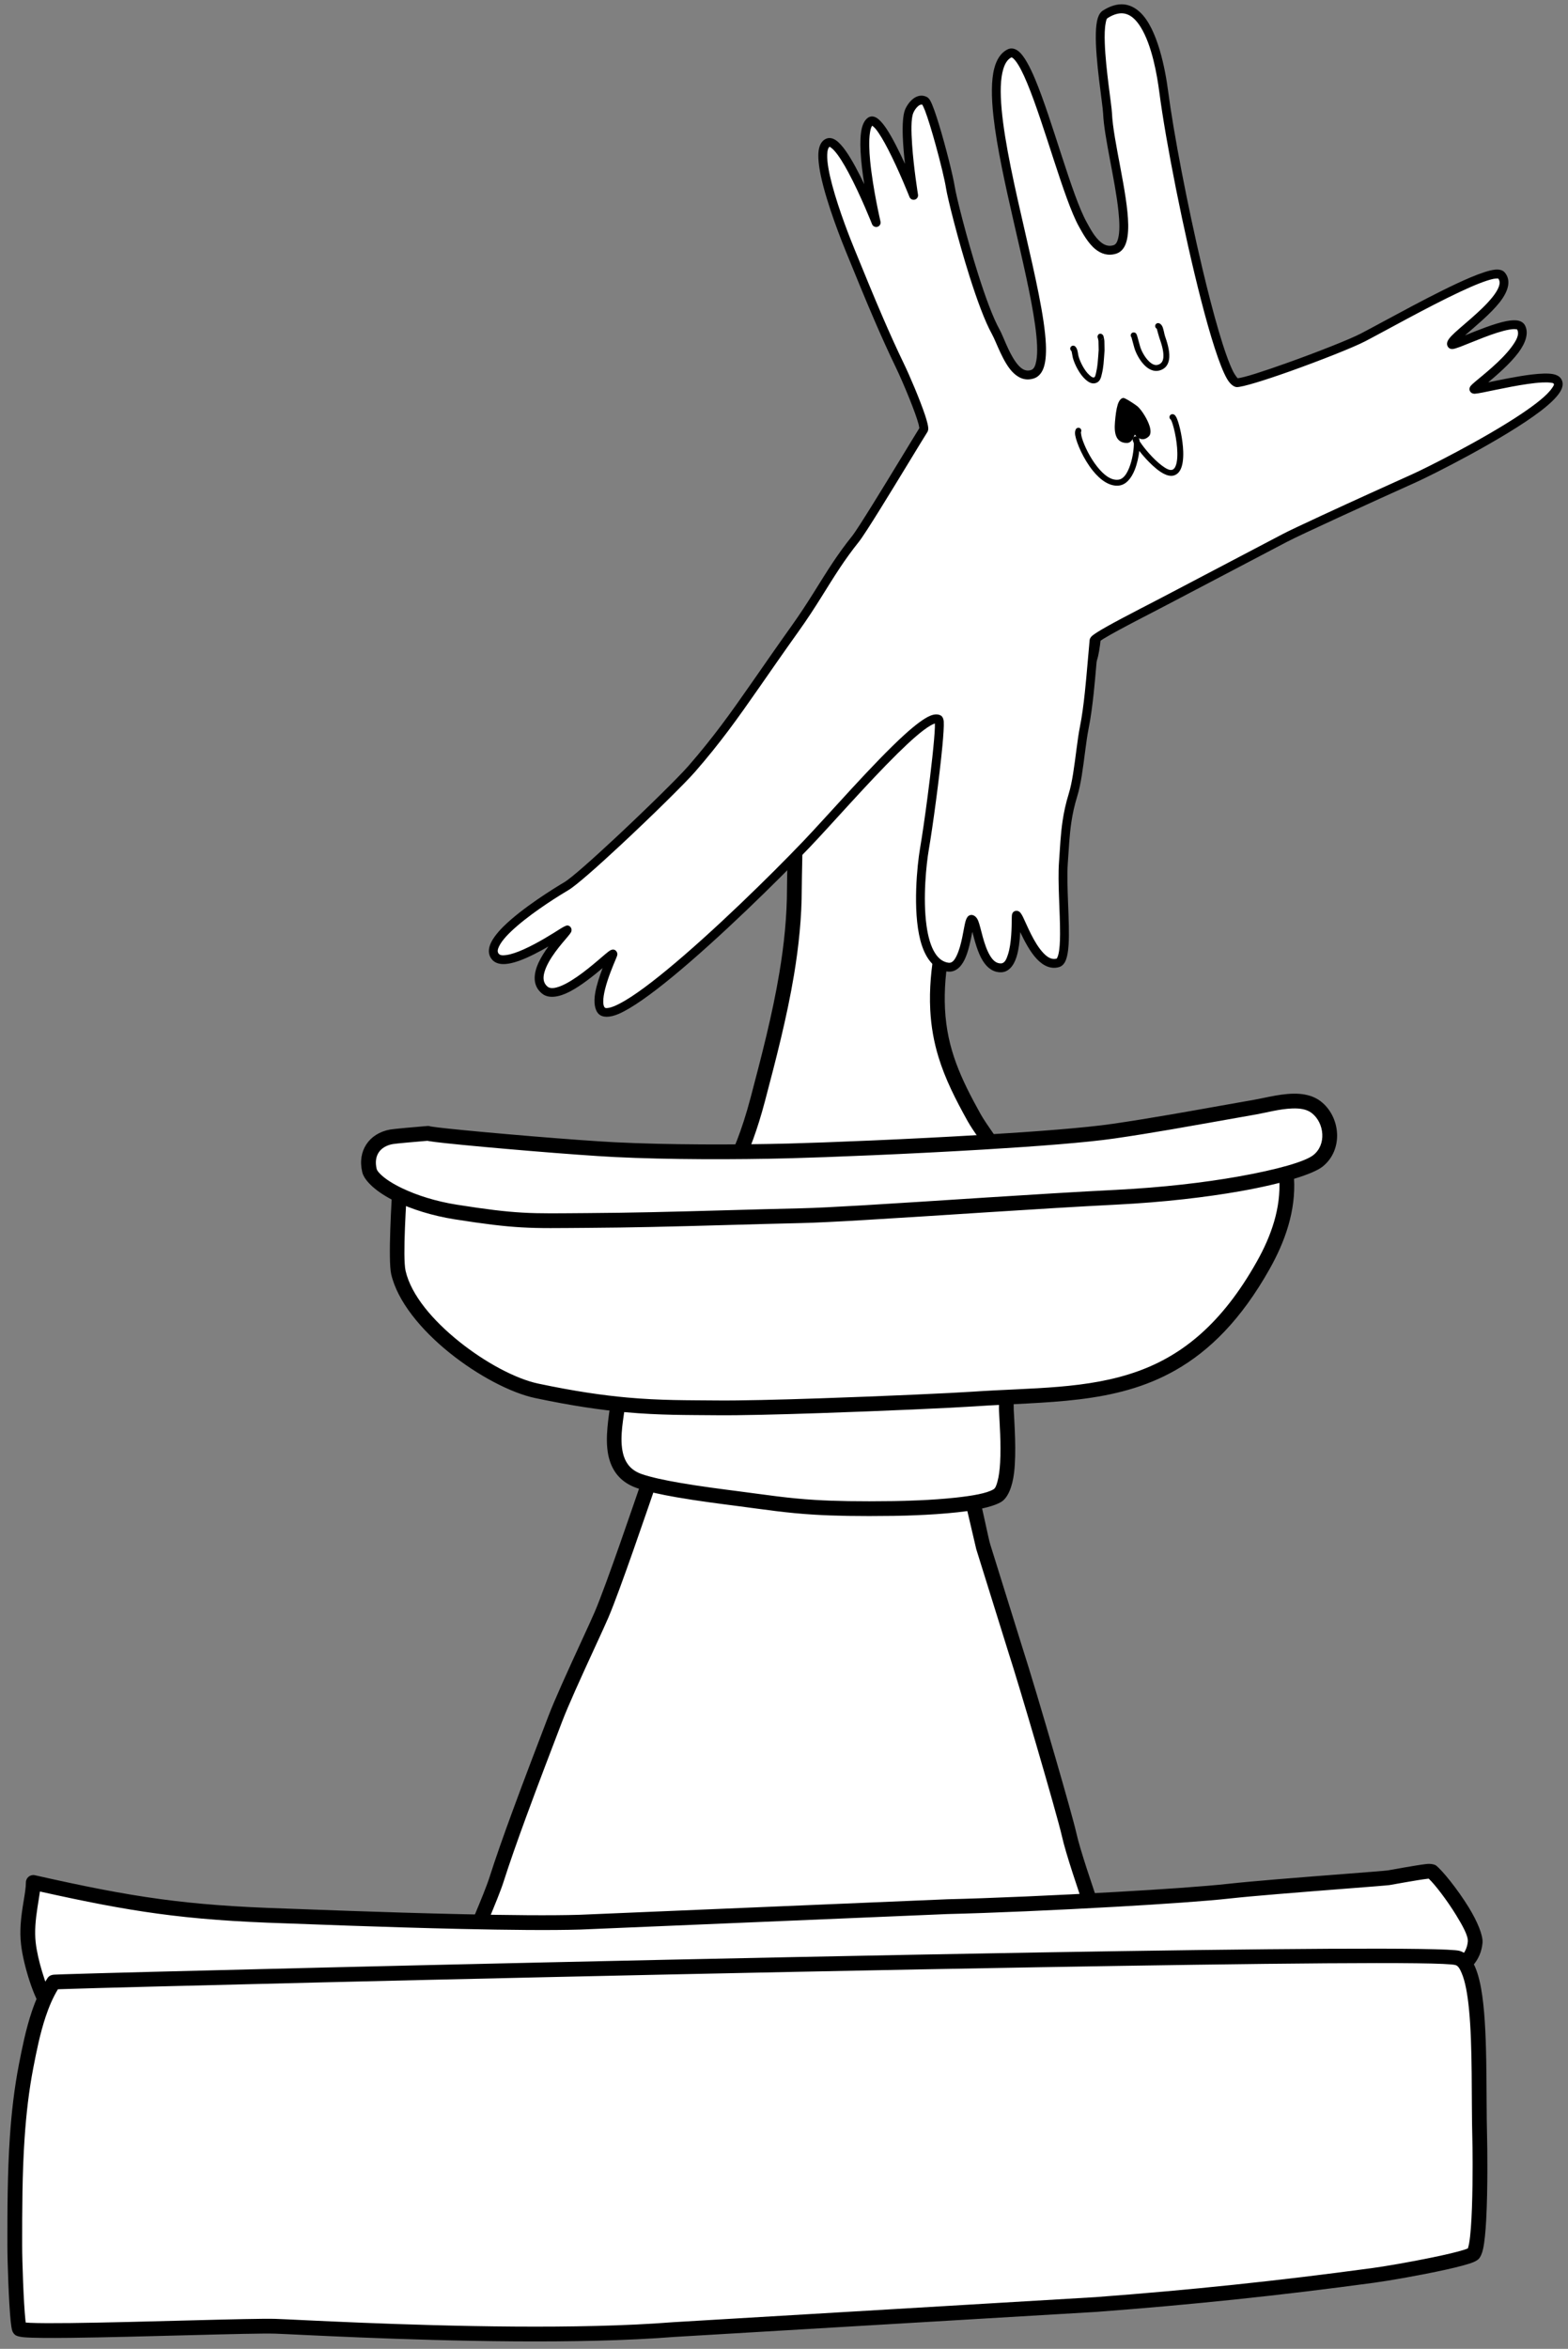 <?xml version="1.0" encoding="UTF-8" standalone="no"?>
<!DOCTYPE svg PUBLIC "-//W3C//DTD SVG 1.1//EN" "http://www.w3.org/Graphics/SVG/1.1/DTD/svg11.dtd">
<svg width="100%" height="100%" viewBox="0 0 796 1192" version="1.1" xmlns="http://www.w3.org/2000/svg" xmlns:xlink="http://www.w3.org/1999/xlink" xml:space="preserve" xmlns:serif="http://www.serif.com/" style="fill-rule:evenodd;clip-rule:evenodd;stroke-linejoin:round;stroke-miterlimit:2;">
    <rect x="0" y="0" width="796" height="1192" fill="#808080" stroke="none"/>
    <g transform="matrix(1,0,0,1,-664.192,-1918.25)">
        <g id="Fountain">
            <g id="Base">
                <path d="M997.714,2659.11C997.714,2658.07 977.442,2719.18 969.619,2737.6C966.09,2745.91 951.331,2776.77 946.085,2790.51C937.49,2813.01 923.504,2849.26 916.227,2872.19C912.791,2883.01 897.926,2915.44 898.766,2916.95C900.318,2919.75 1227.45,2913.03 1226.8,2910.94C1222.67,2897.54 1209.93,2862.77 1206.9,2849.13C1204.7,2839.24 1186,2775.11 1179.58,2755.31C1175,2741.15 1167.83,2716.17 1163.33,2703.2C1162.33,2700.3 1154.83,2662.62 1152.73,2660.72C1151.1,2659.26 998.947,2660.22 997.714,2659.11Z" style="fill:white;"/>
                <path d="M1001.34,2658.83C1000.49,2657.56 995.664,2653.76 993.882,2658.55C993.439,2659.74 992.558,2662.26 991.365,2665.71C985.546,2682.57 972.176,2721.99 966.168,2736.13C963.706,2741.93 955.771,2758.71 949.426,2772.98C946.653,2779.22 944.181,2784.98 942.582,2789.17C937.487,2802.51 930.5,2820.68 924.136,2838.04C919.736,2850.04 915.634,2861.66 912.653,2871.05C909.954,2879.56 900.163,2901.44 896.566,2911.04C895.707,2913.33 895.186,2915.05 895.052,2915.9C894.827,2917.35 895.222,2918.3 895.487,2918.77C895.747,2919.24 896.391,2920.27 898.087,2920.7C898.567,2920.82 899.594,2920.96 901.132,2921.05C905.108,2921.28 913.451,2921.38 924.978,2921.37C975.766,2921.35 1088.9,2919.25 1161.36,2917.32C1188.7,2916.58 1210.26,2915.88 1220.51,2915.31C1223.61,2915.14 1225.73,2914.97 1226.72,2914.83C1227.67,2914.69 1228.25,2914.45 1228.49,2914.32C1230.93,2913.05 1230.77,2911.07 1230.39,2909.84C1227.6,2900.82 1220.92,2882.11 1215.92,2866.67C1213.54,2859.3 1211.53,2852.7 1210.56,2848.31C1209.56,2843.81 1205.15,2828.11 1200.03,2810.42C1193.87,2789.15 1186.67,2765.01 1183.15,2754.15L1166.88,2701.97C1166.15,2699.89 1162.09,2679.77 1159.09,2668.09C1158.12,2664.3 1157.23,2661.34 1156.59,2659.93C1156.13,2658.89 1155.59,2658.26 1155.23,2657.94C1155.01,2657.73 1153.8,2656.93 1151.46,2656.77C1149.08,2656.6 1144.09,2656.47 1137.3,2656.37C1107.07,2655.93 1040.64,2656.11 1011.69,2655.79C1005.73,2655.73 1001.38,2655.64 999.305,2655.53C998.938,2655.51 998.5,2655.47 998.5,2655.47C998.5,2655.47 1000.05,2656.17 1000.22,2656.33L1001.34,2658.83ZM1000.22,2663.08C1002.88,2663.18 1007.37,2663.25 1013.17,2663.31C1043.39,2663.61 1109.8,2663.43 1138.74,2663.89C1144.08,2663.97 1148.12,2664.08 1150.38,2664.21L1159.79,2704.43L1176.02,2756.47C1179.01,2765.7 1184.68,2784.61 1190.1,2803.14C1196.25,2824.17 1202.07,2844.7 1203.24,2849.94C1204.25,2854.49 1206.31,2861.34 1208.79,2868.98C1213.07,2882.22 1218.6,2897.87 1221.83,2907.72C1216.47,2908.05 1206.75,2908.44 1193.94,2908.86C1130.02,2910.95 989.481,2913.74 928.25,2913.87C917.02,2913.89 908.477,2913.83 903.598,2913.65C907.236,2903.95 917.08,2881.89 919.801,2873.32C922.755,2864.02 926.82,2852.51 931.177,2840.62C937.53,2823.29 944.504,2805.16 949.589,2791.84C951.151,2787.75 953.569,2782.12 956.279,2776.03C962.643,2761.72 970.601,2744.88 973.071,2739.07C979.121,2724.83 992.595,2685.14 998.455,2668.16C999.168,2666.09 999.767,2664.37 1000.22,2663.08Z"/>
                <path d="M681.09,2873.57C681.09,2880.47 677.202,2892.28 678.595,2904.55C679.881,2915.87 685.589,2931.75 687.868,2934.21C695.487,2942.44 835.139,2949.78 866.514,2950.79C903.894,2951.98 1010.4,2946.52 1034.05,2947.25C1114.91,2949.76 1143.98,2949.53 1224.49,2941.76C1269.67,2937.4 1325.21,2934.59 1370.02,2926.91C1383.9,2924.53 1411.38,2922.06 1413.06,2903.94C1413.8,2895.9 1395.89,2871.68 1390.84,2867.88C1390.06,2867.3 1369.95,2871.08 1369.09,2871.19C1364.53,2871.78 1308.7,2875.71 1288.08,2877.99C1261.35,2880.95 1183.82,2884.94 1145.07,2885.86C1125.45,2886.33 985.614,2892.92 958.633,2893.73C917.234,2894.97 818.358,2890.87 809.292,2890.58C757.857,2888.93 731.081,2884.82 681.09,2873.57Z" style="fill:white;"/>
                <path d="M681.913,2869.91C680.802,2869.66 679.637,2869.93 678.747,2870.64C677.858,2871.36 677.34,2872.43 677.34,2873.57C677.34,2878.64 675.203,2886.37 674.672,2894.98C674.472,2898.22 674.484,2901.58 674.869,2904.97C675.542,2910.89 677.365,2918.02 679.326,2923.96C681.427,2930.33 683.839,2935.38 685.117,2936.76C686.04,2937.76 688.255,2938.99 691.766,2939.97C700.381,2942.36 718.677,2944.66 740.504,2946.67C785.979,2950.86 846.948,2953.91 866.394,2954.53C874.752,2954.8 886.547,2954.74 900.098,2954.49C947.163,2953.61 1015.57,2950.43 1033.93,2951C1074.44,2952.25 1101.99,2952.82 1129.48,2952.11C1157,2951.39 1184.47,2949.39 1224.85,2945.49C1256.23,2942.47 1292.61,2940.18 1326.92,2936.5C1342.1,2934.87 1356.88,2932.97 1370.66,2930.6C1379.06,2929.16 1392.27,2927.62 1402.13,2922.88C1410.12,2919.04 1415.97,2913.17 1416.79,2904.28C1417.14,2900.49 1414.2,2893.39 1409.81,2886.24C1404.06,2876.88 1396.21,2867.22 1393.09,2864.88C1392.76,2864.64 1390.98,2863.91 1388.22,2864.23C1382.81,2864.85 1369.32,2867.38 1368.61,2867.47C1365.37,2867.89 1336.04,2870.01 1312.05,2872.01C1302.39,2872.82 1293.59,2873.61 1287.67,2874.27C1275.95,2875.56 1254.44,2877.06 1230.72,2878.4C1200.47,2880.12 1166.65,2881.6 1144.98,2882.11L958.521,2889.98C943.76,2890.43 921.668,2890.19 898.965,2889.68C858.086,2888.78 815.233,2887.02 809.412,2886.83C783.878,2886.01 764.457,2884.59 745.222,2881.97C725.924,2879.34 706.813,2875.52 681.913,2869.91ZM1389.48,2871.64C1392.66,2874.63 1398.75,2882.56 1403.41,2890.16C1406.74,2895.59 1409.59,2900.72 1409.33,2903.59C1408.76,2909.71 1404.38,2913.47 1398.88,2916.12C1389.65,2920.56 1377.25,2921.86 1369.39,2923.21C1355.76,2925.55 1341.14,2927.43 1326.12,2929.04C1291.84,2932.72 1255.49,2935.01 1224.12,2938.03C1183.98,2941.9 1156.65,2943.9 1129.28,2944.61C1101.91,2945.32 1074.49,2944.75 1034.16,2943.5C1015.75,2942.93 947.154,2946.11 899.958,2946.99C886.559,2947.24 874.897,2947.3 866.633,2947.04C847.256,2946.42 786.505,2943.38 741.192,2939.2C723.56,2937.58 708.281,2935.78 698.756,2933.89C695.907,2933.33 693.604,2932.76 691.956,2932.18C691.404,2931.98 690.7,2931.64 690.522,2931.55C689.325,2930.09 687.364,2924.79 685.538,2918.72C684.095,2913.93 682.835,2908.65 682.322,2904.12C681.987,2901.18 681.984,2898.26 682.158,2895.44C682.558,2888.95 683.828,2882.95 684.466,2878.17L684.466,2878.17C707.593,2883.32 725.819,2886.9 744.211,2889.4C763.677,2892.05 783.33,2893.5 809.171,2894.33C814.997,2894.51 857.886,2896.28 898.799,2897.18C921.651,2897.69 943.888,2897.93 958.746,2897.48L1145.15,2889.61C1166.89,2889.1 1200.81,2887.62 1231.15,2885.89C1255.03,2884.53 1276.69,2883.03 1288.49,2881.72C1294.36,2881.07 1303.09,2880.29 1312.68,2879.49C1336.81,2877.47 1366.3,2875.33 1369.57,2874.91C1370.27,2874.82 1383.69,2872.3 1389.08,2871.68L1389.48,2871.64Z"/>
                <path d="M691.471,2924.14C683.536,2936.04 680.134,2952.97 677.462,2966.71C671.732,2996.17 671.692,3027.65 671.692,3057.62C671.692,3068.56 672.883,3099.44 674.161,3100.21C678.34,3102.72 787.586,3098.28 803.95,3098.8C818.825,3099.28 933.979,3106.21 1006.15,3100.48C1018.73,3099.48 1195.24,3089.66 1220.63,3087.76C1269.04,3084.12 1313.03,3079.51 1361.13,3073.02C1373.84,3071.3 1409.74,3064.68 1412.2,3061.97C1416.19,3057.59 1415.54,3009.2 1415.38,3003.35C1414.45,2969.5 1417.28,2915.69 1404.11,2911.9C1385.3,2906.48 692.201,2923.48 691.471,2924.14Z" style="fill:white;"/>
                <path d="M688.962,2921.36C688.73,2921.56 688.525,2921.8 688.351,2922.06C684.979,2927.12 682.367,2933.03 680.284,2939.24C677.305,2948.12 675.405,2957.64 673.781,2965.99C671.454,2977.96 670.051,2990.25 669.208,3002.64C667.959,3021.01 667.942,3039.59 667.942,3057.62C667.942,3066.3 668.687,3087.4 669.631,3096.43C669.863,3098.66 670.151,3100.27 670.398,3101.02C670.881,3102.47 671.744,3103.13 672.231,3103.42C672.739,3103.73 674.139,3104.2 676.395,3104.39C680.551,3104.74 689.178,3104.79 700.119,3104.67C734.554,3104.28 792.296,3102.18 803.829,3102.55C813.773,3102.87 868.486,3106.07 925.251,3106.45C953.565,3106.64 982.387,3106.13 1006.45,3104.22L1220.91,3091.5C1245.15,3089.68 1268.29,3087.61 1291.38,3085.19C1314.48,3082.77 1337.54,3079.99 1361.63,3076.73C1369.4,3075.68 1385.78,3072.82 1398.02,3070.11C1404.46,3068.69 1409.8,3067.28 1412.31,3066.21C1413.68,3065.63 1414.55,3064.97 1414.98,3064.5C1415.71,3063.69 1416.56,3062 1417.1,3059.48C1417.82,3056.15 1418.33,3050.88 1418.66,3044.83C1419.54,3028.76 1419.23,3007.06 1419.12,3003.25C1418.49,2979.81 1419.6,2946.87 1416.07,2927.33C1415.01,2921.43 1413.48,2916.66 1411.5,2913.5C1409.75,2910.71 1407.58,2908.99 1405.15,2908.29C1398.44,2906.36 1306.33,2907.12 1190.26,2909.12C1033.58,2911.82 833.02,2916.54 741.249,2918.93C719.48,2919.5 703.829,2919.93 696.332,2920.18C694.047,2920.26 692.507,2920.32 691.767,2920.36C689.864,2920.46 689.028,2921.3 688.962,2921.36ZM1409.37,3059.28C1408.87,3059.49 1408.04,3059.81 1407.27,3060.05C1403.62,3061.19 1397.77,3062.54 1391.32,3063.87C1380.16,3066.18 1367.23,3068.41 1360.63,3069.3C1336.61,3072.54 1313.63,3075.32 1290.6,3077.73C1267.58,3080.15 1244.51,3082.2 1220.35,3084.02L1005.86,3096.74C981.985,3098.64 953.391,3099.14 925.302,3098.95C868.626,3098.57 813.998,3095.37 804.07,3095.05C792.501,3094.68 734.578,3096.78 700.035,3097.17C691.263,3097.27 684.015,3097.26 679.462,3097.06C678.699,3097.03 677.913,3096.97 677.246,3096.91C677.189,3096.51 677.134,3096.08 677.09,3095.65C676.165,3086.8 675.442,3066.12 675.442,3057.62C675.442,3039.75 675.453,3021.35 676.691,3003.15C677.512,2991.07 678.874,2979.09 681.143,2967.42C682.709,2959.37 684.522,2950.19 687.395,2941.62C689.05,2936.69 691.055,2931.95 693.597,2927.78C694.367,2927.75 695.364,2927.72 696.579,2927.68C704.068,2927.43 719.7,2926.99 741.444,2926.43C833.201,2924.04 1033.73,2919.32 1190.38,2916.62C1305.27,2914.64 1396.43,2913.59 1403.08,2915.5C1404.48,2915.9 1405.3,2917.47 1406.18,2919.49C1408.04,2923.8 1409.16,2930.19 1409.91,2937.71C1411.84,2957.1 1411.09,2983.69 1411.63,3003.45C1411.72,3006.76 1411.97,3023.76 1411.43,3038.6C1411.17,3045.87 1410.73,3052.62 1409.97,3056.87C1409.81,3057.75 1409.53,3058.74 1409.37,3059.28Z"/>
                <path d="M983.351,2616.43C983.351,2616.29 978.113,2628.87 977.506,2633.24C975.717,2646.11 972.494,2664.25 988.769,2669.89C1000.62,2673.99 1025.82,2677.11 1038.15,2678.71C1064.64,2682.14 1074.65,2684.38 1117.8,2683.79C1127.58,2683.65 1161.45,2682.74 1170.51,2677.26C1177.89,2672.79 1175.63,2644.97 1175.07,2633.99C1174.9,2630.58 1175.79,2624.45 1173.06,2621.76C1168.33,2617.12 988.003,2614.34 983.351,2616.43Z" style="fill:white;"/>
                <path d="M982.081,2613.19C981.224,2613.25 980.426,2613.77 979.85,2615.06C979.732,2615.33 979.496,2615.88 979.182,2616.65C977.649,2620.38 974.288,2629.15 973.791,2632.72C972.641,2641 971.092,2651.32 973.726,2659.53C975.687,2665.64 979.751,2670.73 987.542,2673.43C992.559,2675.16 999.895,2676.75 1007.68,2678.1C1018.58,2680 1030.37,2681.48 1037.67,2682.43C1053.34,2684.46 1063.28,2686.07 1077.63,2686.93C1087.7,2687.54 1099.94,2687.78 1117.85,2687.54C1124.47,2687.45 1142,2686.99 1155.63,2685.05C1162.93,2684.01 1169.17,2682.45 1172.45,2680.46C1175.79,2678.45 1178.14,2672.87 1179,2665.59C1180.23,2655.11 1179.18,2640.95 1178.82,2633.8C1178.69,2631.3 1179.04,2627.45 1178.38,2624.34C1177.92,2622.24 1177.04,2620.42 1175.69,2619.09C1175.07,2618.48 1172.47,2617.37 1168,2616.81C1158.83,2615.66 1139.41,2614.66 1116.45,2613.88C1074.68,2612.45 1021.12,2611.73 996.572,2612.05C987.988,2612.17 982.607,2612.66 981.813,2613.01L982.081,2613.19ZM1170.76,2624.89C1171.04,2625.43 1171.11,2626.13 1171.19,2626.84C1171.51,2629.39 1171.23,2632.24 1171.33,2634.18C1171.63,2640.13 1172.45,2651.1 1171.91,2660.5C1171.7,2664.15 1171.29,2667.55 1170.52,2670.26C1170.02,2671.99 1169.57,2673.44 1168.57,2674.05C1165.08,2676.16 1157.57,2677.38 1149.39,2678.28C1137.13,2679.62 1123.39,2679.96 1117.75,2680.04C1100.08,2680.28 1088.01,2680.05 1078.08,2679.45C1063.91,2678.59 1054.11,2676.99 1038.64,2674.99C1031.41,2674.05 1019.75,2672.59 1008.97,2670.71C1001.64,2669.44 994.72,2667.98 989.995,2666.34C984.869,2664.57 982.157,2661.25 980.867,2657.24C978.56,2650.05 980.212,2641.01 981.22,2633.76C981.652,2630.64 984.628,2623.14 986.032,2619.71C987.602,2619.63 990.629,2619.65 994.785,2619.58C1014.94,2619.25 1058.32,2619.73 1097.22,2620.79C1126.25,2621.59 1152.78,2622.7 1165.24,2624.04C1167.5,2624.28 1169.83,2624.71 1170.76,2624.89Z"/>
            </g>
            <path d="M1067.31,2336.69C1068.39,2337.66 1067.46,2361.14 1067.46,2369.12C1067.46,2405.35 1058.05,2441.37 1048.91,2476.06C1041.69,2503.49 1034.38,2513.53 1034.7,2513.75C1040.32,2517.79 1173.3,2511.88 1175.02,2510.33C1175.77,2509.66 1162.37,2492.01 1158.75,2485.5C1148.58,2467.21 1141.25,2451.69 1140.18,2430.48C1138.88,2404.84 1147.04,2379.84 1153.78,2355.56C1158.42,2338.87 1157.94,2263.21 1154.71,2263.65C1137.91,2265.93 1067.53,2284.63 1066.85,2285.55C1065.04,2288.01 1070.39,2322.82 1067.31,2336.69Z" style="fill:white;"/>
            <path d="M1063.85,2338.14C1063.89,2338.48 1063.97,2339.34 1064,2340.04C1064.29,2346.89 1063.71,2362.84 1063.71,2369.12C1063.71,2383.41 1062.22,2397.66 1059.86,2411.82C1056.29,2433.23 1050.74,2454.41 1045.29,2475.11C1040.52,2493.22 1035.73,2503.57 1033.21,2508.45C1032.34,2510.13 1031.73,2511.19 1031.47,2511.7C1029.97,2514.72 1032.09,2516.49 1032.51,2516.8C1033.3,2517.36 1035.86,2518.14 1039.94,2518.44C1049.35,2519.13 1069.21,2518.95 1090.91,2518.36C1119.83,2517.58 1152.03,2516.07 1166.93,2514.99C1170.76,2514.7 1173.5,2514.45 1174.8,2514.24C1176.45,2513.97 1177.29,2513.33 1177.53,2513.12C1178.19,2512.52 1179.32,2511.17 1178.58,2508.89C1178.4,2508.33 1177.82,2507.19 1176.87,2505.69C1173.52,2500.45 1164.82,2488.71 1162.02,2483.68C1157.05,2474.72 1152.75,2466.44 1149.58,2457.8C1146.46,2449.32 1144.44,2440.49 1143.92,2430.29C1143.42,2420.33 1144.39,2410.46 1146.15,2400.69C1148.85,2385.74 1153.38,2371.02 1157.4,2356.56C1160.62,2344.97 1161.49,2305.39 1160.62,2281.65C1160.33,2273.54 1159.81,2267.23 1159.16,2264.39C1158.25,2260.39 1155.29,2259.78 1154.21,2259.93C1145.32,2261.14 1121.52,2266.9 1100.83,2272.25C1087.22,2275.76 1074.96,2279.09 1069.21,2280.8C1065.75,2281.83 1063.98,2283.13 1063.84,2283.32C1063.29,2284.06 1062.62,2286.72 1062.76,2290.76C1063.11,2301.23 1066.05,2325.06 1063.65,2335.88C1063.47,2336.65 1063.55,2337.44 1063.85,2338.14ZM1152.09,2267.87C1152.28,2269.23 1152.52,2271.05 1152.65,2272.84C1154.14,2292.95 1153.75,2341.65 1150.17,2354.55C1146.09,2369.23 1141.51,2384.18 1138.77,2399.36C1136.91,2409.69 1135.9,2420.13 1136.43,2430.67C1136.87,2439.4 1138.34,2447.21 1140.6,2454.63C1143.99,2465.76 1149.19,2476.03 1155.47,2487.32C1157.94,2491.77 1164.92,2501.36 1168.95,2507.31C1168.16,2507.37 1167.31,2507.44 1166.38,2507.5C1151.55,2508.59 1119.5,2510.08 1090.71,2510.87C1069.33,2511.45 1049.76,2511.64 1040.49,2510.96L1040.35,2510.95C1040.77,2510.13 1041.22,2509.2 1041.72,2508.14C1044.51,2502.16 1048.54,2492.2 1052.54,2477.02C1058.05,2456.1 1063.65,2434.69 1067.26,2413.05C1069.68,2398.49 1071.21,2383.82 1071.21,2369.12C1071.21,2362.77 1071.79,2346.65 1071.49,2339.72C1071.43,2338.32 1071.31,2337.2 1071.17,2336.47C1071.91,2332.47 1072.12,2327.09 1072.01,2321.29C1071.81,2311.18 1070.71,2299.73 1070.34,2292.49C1070.26,2291.01 1070.26,2289.43 1070.28,2288.33C1071.27,2288.03 1072.62,2287.62 1073.92,2287.24C1084.99,2284.08 1109.21,2277.68 1129.01,2272.94C1138.32,2270.71 1146.63,2268.84 1152.09,2267.87Z"/>
            <g id="Bowl">
                <path d="M867.849,2509.85C867.93,2509.78 864.384,2555.13 866.438,2564.05C872.491,2590.34 913.15,2619.11 936.636,2624.08C979.988,2633.25 1001.82,2632.46 1028.43,2632.72C1057.59,2633 1141.76,2629.38 1158.22,2628.25C1214.96,2624.35 1265.83,2630.89 1305.49,2560.33C1313.02,2546.93 1318.33,2532.02 1317.36,2516.34C1317.18,2513.43 1316.75,2504.35 1314.21,2502.41C1312.52,2501.13 868.259,2506.9 867.849,2509.85Z" style="fill:white;"/>
                <path d="M867.141,2506.15C867.453,2506.05 867.798,2505.97 868.177,2505.91C869.52,2505.72 872.365,2505.52 876.529,2505.32C890.47,2504.63 919.788,2503.86 956.973,2503.1C1055.51,2501.07 1209.37,2499.04 1278.47,2498.58C1294.03,2498.47 1305.3,2498.45 1310.7,2498.52C1314.39,2498.57 1316.34,2499.32 1316.48,2499.43C1317.82,2500.45 1319.05,2502.58 1319.75,2505.33C1320.7,2509.05 1320.98,2514.04 1321.1,2516.11C1321.61,2524.38 1320.48,2532.45 1318.22,2540.21C1316,2547.86 1312.67,2555.21 1308.76,2562.17C1294.24,2588.01 1278.2,2603.76 1261,2613.57C1230.26,2631.1 1195.62,2629.44 1158.48,2631.99C1148.42,2632.68 1113.12,2634.3 1080.49,2635.39C1059.6,2636.1 1039.8,2636.58 1028.39,2636.47C1012.99,2636.32 999.178,2636.51 981.924,2634.95C969.135,2633.8 954.459,2631.68 935.86,2627.75C923.585,2625.15 906.748,2616.35 892.301,2604.7C877.885,2593.08 865.941,2578.6 862.784,2564.89C861.134,2557.73 862.906,2527.59 863.75,2515.02C863.907,2512.69 864.026,2510.97 864.079,2510.15C864.091,2509.96 864.102,2509.77 864.102,2509.77L864.103,2509.77C864.103,2509.62 864.115,2509.48 864.135,2509.34C864.173,2509.06 864.439,2507.99 865.424,2507.11L865.338,2507.07C865.935,2506.53 866.546,2506.25 867.141,2506.15ZM1312.03,2506.05C1312.34,2506.98 1312.8,2508.52 1312.98,2509.68C1313.39,2512.39 1313.53,2515.2 1313.62,2516.57C1314.07,2523.96 1313.04,2531.17 1311.02,2538.12C1308.95,2545.22 1305.86,2552.04 1302.22,2558.49C1284.37,2590.26 1264.24,2605.99 1242.21,2614.01C1216.33,2623.43 1187.97,2622.45 1157.96,2624.51C1147.94,2625.2 1112.76,2626.81 1080.24,2627.9C1059.48,2628.6 1039.8,2629.08 1028.46,2628.97C1013.26,2628.82 999.629,2629.02 982.599,2627.48C970.053,2626.35 955.658,2624.27 937.413,2620.41C926.007,2617.99 910.432,2609.69 897.009,2598.86C884.013,2588.39 872.938,2575.57 870.092,2563.21C868.515,2556.36 870.426,2527.54 871.233,2515.52L871.394,2513.14L872.502,2513.05C879.22,2512.61 893.32,2512.12 912.511,2511.62C999.5,2509.34 1190.71,2506.71 1274.06,2506.11C1291.42,2505.98 1304.09,2505.94 1310.16,2506.02C1310.82,2506.02 1311.47,2506.04 1312.03,2506.05Z"/>
                <path d="M881.607,2493.41C881.655,2493.37 865.044,2494.78 862.961,2495.16C854.396,2496.7 849.643,2503.44 851.748,2512.28C853.411,2519.26 871.953,2529.59 895.54,2533.32C927.896,2538.45 934.469,2537.8 962.463,2537.63C999.898,2537.4 1033.15,2536.05 1070.68,2535.21C1097.13,2534.61 1177.53,2528.51 1230.68,2525.84C1284.88,2523.12 1325.32,2513.62 1333.21,2507.4C1342.07,2500.42 1340.62,2486.43 1332.3,2480.08C1324.34,2474 1309.98,2478.59 1301.46,2480.08C1277.48,2484.26 1253.56,2488.8 1229.47,2492.3C1195.53,2497.23 1097.56,2501.47 1064.79,2502.32C1037.92,2503.02 1003.18,2503.03 976.347,2501.69C951.475,2500.44 882.12,2494.34 881.607,2493.41Z" style="fill:white;"/>
                <path d="M882.909,2489.97C882.456,2489.74 881.884,2489.63 881.166,2489.68C880.874,2489.7 880.263,2489.75 879.432,2489.82C874.947,2490.18 863.98,2491.16 862.297,2491.47C856.845,2492.45 852.672,2495.19 850.163,2499.01C847.699,2502.76 846.784,2507.62 848.1,2513.15C849.125,2517.45 855.239,2523.34 865.236,2528.1C873.139,2531.87 883.468,2535.21 894.954,2537.03C910.269,2539.45 919.871,2540.59 928.656,2541.11C938.598,2541.7 947.491,2541.47 962.486,2541.38C973.624,2541.31 984.393,2541.15 995.014,2540.92C1020.11,2540.39 1044.38,2539.55 1070.77,2538.95C1078.01,2538.79 1089.28,2538.22 1102.92,2537.41C1139.16,2535.28 1192.22,2531.53 1230.87,2529.59C1255.15,2528.37 1276.69,2525.8 1293.82,2522.77C1315.98,2518.85 1330.96,2513.95 1335.53,2510.35C1340.94,2506.09 1343.28,2499.71 1342.95,2493.4C1342.62,2487.13 1339.63,2480.95 1334.58,2477.1C1331.54,2474.78 1327.78,2473.65 1323.68,2473.35C1315.95,2472.79 1306.93,2475.32 1300.82,2476.38C1286.43,2478.89 1272.07,2481.53 1257.68,2483.99C1248.12,2485.63 1238.54,2487.2 1228.94,2488.59C1214.97,2490.62 1190.13,2492.52 1163.48,2494.12C1125.51,2496.41 1083.89,2498.08 1064.69,2498.58C1051.3,2498.92 1035.93,2499.1 1020.58,2499.02C1005.24,2498.94 989.9,2498.61 976.534,2497.94C957.274,2496.98 911.272,2493.09 891.416,2490.97C887.439,2490.54 884.539,2490.2 883.165,2489.96C883.011,2489.93 882.804,2489.89 882.804,2489.89L882.909,2489.97ZM881.227,2497.2C881.43,2497.26 881.646,2497.3 881.875,2497.34C883.331,2497.6 886.404,2497.98 890.619,2498.43C910.574,2500.56 956.803,2504.47 976.159,2505.43C989.627,2506.11 1005.08,2506.44 1020.54,2506.52C1035.98,2506.6 1051.42,2506.42 1064.88,2506.07C1084.14,2505.57 1125.87,2503.9 1163.93,2501.61C1190.84,2499.99 1215.92,2498.06 1230.01,2496.01C1239.68,2494.61 1249.32,2493.04 1258.95,2491.39C1273.35,2488.92 1287.71,2486.28 1302.11,2483.77C1307.01,2482.92 1313.92,2480.97 1320.34,2480.78C1323.96,2480.67 1327.44,2481.08 1330.03,2483.06C1333.34,2485.59 1335.24,2489.67 1335.46,2493.79C1335.67,2497.75 1334.29,2501.78 1330.89,2504.46C1326.7,2507.76 1312.83,2511.79 1292.52,2515.38C1275.64,2518.37 1254.42,2520.89 1230.5,2522.1C1191.82,2524.03 1138.73,2527.79 1102.48,2529.93C1088.95,2530.72 1077.78,2531.3 1070.6,2531.46C1044.22,2532.05 1019.95,2532.89 994.856,2533.42C984.271,2533.65 973.54,2533.81 962.44,2533.88C947.661,2533.97 938.896,2534.2 929.097,2533.62C920.502,2533.12 911.11,2531.99 896.127,2529.62C885.437,2527.93 875.819,2524.84 868.464,2521.33C863.804,2519.11 860.078,2516.75 857.661,2514.46C856.493,2513.36 855.627,2512.38 855.396,2511.41C854.627,2508.18 854.992,2505.32 856.432,2503.12C857.901,2500.89 860.431,2499.42 863.625,2498.85C865.237,2498.56 875.749,2497.64 880.047,2497.29L881.227,2497.2Z"/>
            </g>
            <g id="Fountain-Head" serif:id="Fountain Head">
                <path d="M1153.46,2224.27C1161.78,2214.28 1172.75,2201.49 1185.47,2193.26C1193.83,2187.84 1202.94,2184.39 1212.55,2185.25C1215,2185.47 1216.53,2186.55 1217.54,2188.09C1219.48,2191.05 1219.86,2195.3 1220.76,2198.81C1221.81,2202.9 1222.25,2206.34 1222.28,2209.63C1222.33,2214.88 1221.34,2219.77 1220.14,2226.28C1219.63,2229.01 1219.06,2238.25 1218.12,2245.28C1217.69,2248.52 1217.27,2251.25 1216.62,2252.34C1215.98,2253.41 1216.34,2254.79 1217.4,2255.43C1218.47,2256.06 1219.86,2255.71 1220.49,2254.64C1221.3,2253.27 1222.04,2249.92 1222.58,2245.88C1223.51,2238.93 1224.06,2229.79 1224.56,2227.1C1225.83,2220.25 1226.83,2215.11 1226.78,2209.59C1226.75,2205.97 1226.27,2202.19 1225.12,2197.69C1224.1,2193.73 1223.5,2188.97 1221.3,2185.62C1219.6,2183.03 1217.07,2181.14 1212.95,2180.77C1202.34,2179.82 1192.25,2183.5 1183.02,2189.48C1169.92,2197.97 1158.58,2211.1 1150,2221.39C1149.21,2222.34 1149.34,2223.76 1150.29,2224.55C1151.24,2225.35 1152.66,2225.22 1153.46,2224.27Z"/>
                <path d="M1133.06,2136.32C1134.32,2134.34 1125.17,2112.38 1121.09,2103.94C1111.81,2084.72 1103.92,2065.17 1095.81,2045.34C1092.62,2037.56 1075.29,1994.25 1084.57,1990.69C1091.93,1987.87 1108.99,2031.19 1108.99,2031.19C1108.99,2031.19 1098.23,1985.37 1106.06,1979.87C1111.63,1975.97 1128,2017.39 1128,2017.39C1128,2017.39 1122.43,1983.17 1125.69,1974.85C1126.76,1972.14 1130.13,1967.6 1133.77,1969.51C1136.25,1970.81 1145.31,2004.57 1146.68,2013.48C1147.82,2020.88 1160.37,2069.88 1169.67,2086.63C1173.03,2092.66 1178.17,2111.41 1188.28,2108.18C1209.31,2101.47 1151.06,1958.69 1176.55,1945.39C1186.82,1940.04 1202.78,2012.15 1213.88,2032.12C1216.78,2037.34 1221.88,2047.33 1230.07,2044.87C1241.94,2041.31 1227.27,1995.5 1226.44,1975.79C1226.17,1969.25 1219.08,1929.47 1225.23,1925.55C1245.99,1912.33 1252.95,1949.31 1254.94,1964.63C1260.49,2007.34 1283.22,2112.32 1292.12,2112.45C1298.24,2112.53 1345.45,2095.04 1356.12,2089.49C1373.53,2080.45 1421.71,2052.8 1426.29,2057.91C1435.36,2068.01 1398.78,2090.05 1401.14,2093.06C1402.16,2094.35 1433.12,2078.29 1436.37,2084.44C1441.77,2094.65 1411.83,2114.73 1412.44,2115.76C1413,2116.7 1450.37,2106.51 1454.56,2111.4C1462.63,2120.83 1393.37,2155.9 1382,2161C1364,2169.07 1323.92,2187.33 1316.42,2191.26C1297.67,2201.11 1278.56,2210.95 1258.85,2221.5C1248.5,2227.04 1219.79,2241.29 1219.59,2243.27C1218.32,2256.37 1217.23,2274.57 1214.64,2287.47C1212.74,2296.93 1211.76,2312.43 1208.93,2321.6C1205.11,2333.96 1204.9,2343.45 1204.02,2356.15C1202.84,2373.07 1207.46,2405.02 1201.26,2406.86C1189.74,2410.29 1181.93,2382.72 1180.19,2382.72C1179.67,2382.72 1181.44,2409.28 1172.34,2409.42C1161.04,2409.6 1160.48,2384.54 1157.35,2384.83C1155.29,2385.01 1154.87,2410.49 1145.31,2409.05C1126.89,2406.28 1131.45,2361 1133.43,2349.44C1136.51,2331.42 1142.5,2284.61 1140.76,2283.39C1133.64,2278.39 1092.04,2327.45 1073.31,2347.01C1045.31,2376.24 979.205,2439.97 969.749,2431.27C964.127,2426.1 975.517,2402.96 975.343,2402.49C974.908,2401.31 949.587,2427.7 940.848,2420.79C929.692,2411.96 953.54,2390.16 952.023,2390.16C951.454,2390.16 921.659,2411.15 915.601,2403.65C908.383,2394.72 943.545,2372.77 951.721,2367.96C960.145,2363 1006.3,2318.85 1015.41,2308.39C1034.61,2286.34 1044.54,2269.9 1067.77,2237.35C1080.69,2219.24 1085.93,2207.44 1098.51,2191.72C1103.1,2185.98 1128.4,2143.69 1133.06,2136.32Z" style="fill:white;"/>
                <path d="M1130.9,2135.53C1127.52,2140.93 1116.15,2159.83 1107.27,2174.12C1102.42,2181.92 1098.34,2188.33 1096.75,2190.32C1092.94,2195.08 1089.79,2199.49 1086.91,2203.81C1080.24,2213.81 1074.97,2223.38 1065.93,2236.04C1050.32,2257.93 1040.72,2272.53 1030.26,2286.45C1025.2,2293.17 1019.95,2299.74 1013.71,2306.91C1008.6,2312.78 991.774,2329.29 976.563,2343.48C964.894,2354.36 954.205,2363.89 950.579,2366.02C945.338,2369.11 929.174,2379.14 919.821,2388.4C916.221,2391.96 913.628,2395.47 912.753,2398.44C912.012,2400.96 912.343,2403.2 913.851,2405.07C914.948,2406.43 916.535,2407.22 918.54,2407.45C921.029,2407.74 924.306,2407.08 927.871,2405.79C932.657,2404.06 938.04,2401.21 942.615,2398.56C940.755,2401.09 938.938,2403.9 937.641,2406.69C934.841,2412.72 934.531,2418.66 939.452,2422.55C942.697,2425.12 947.886,2424.38 953.463,2421.47C959.206,2418.48 965.504,2413.41 970.112,2409.53C968.635,2413.4 967.052,2418.09 966.342,2422.2C965.523,2426.93 966.077,2430.95 968.226,2432.93C970.078,2434.64 973.621,2434.81 978.381,2432.74C984.987,2429.86 994.696,2422.91 1005.63,2413.91C1029.16,2394.55 1058.55,2365.66 1074.93,2348.56C1085.91,2337.1 1104.74,2315.5 1119.88,2300.61C1126.54,2294.05 1132.45,2288.8 1136.6,2286.42C1137.38,2285.97 1138.09,2285.63 1138.72,2285.43L1138.79,2285.41C1138.81,2285.95 1138.81,2286.6 1138.79,2287.25C1138.55,2294.08 1136.89,2308.76 1135.05,2322.79C1133.72,2332.95 1132.29,2342.77 1131.21,2349.07C1129.87,2356.91 1127.4,2380 1131.4,2395.4C1133.64,2404.01 1137.99,2410.22 1144.97,2411.28C1148.87,2411.86 1151.85,2409.4 1153.87,2405.25C1155.85,2401.18 1156.96,2395.44 1157.79,2391.13C1158.98,2395.56 1160.46,2401.58 1163.08,2405.79C1165.31,2409.39 1168.35,2411.74 1172.37,2411.67C1176.04,2411.62 1178.7,2408.61 1180.18,2404.03C1181.39,2400.25 1181.89,2395.41 1182.12,2391.28C1184.25,2395.8 1187.1,2401.29 1190.53,2404.92C1193.85,2408.44 1197.72,2410.26 1201.9,2409.02C1202.99,2408.7 1203.96,2407.94 1204.71,2406.67C1205.77,2404.87 1206.42,2401.69 1206.67,2397.62C1207.36,2386.43 1205.46,2367.87 1206.26,2356.31C1206.8,2348.67 1207.08,2342.21 1208.06,2335.57C1208.69,2331.33 1209.61,2327.01 1211.08,2322.26C1212,2319.29 1212.73,2315.68 1213.36,2311.82C1214.68,2303.67 1215.54,2294.37 1216.84,2287.91C1217.91,2282.62 1218.72,2276.45 1219.4,2270.09C1220.35,2261.16 1221.03,2251.86 1221.77,2244.2C1222.25,2243.84 1223.28,2243.1 1224.3,2242.47C1232.3,2237.57 1251.78,2227.83 1259.91,2223.48L1317.47,2193.26C1320.94,2191.43 1331.45,2186.52 1343.49,2180.98C1357.37,2174.59 1373.3,2167.36 1382.91,2163.05C1390.97,2159.44 1427.85,2140.9 1446.21,2126.91C1451.82,2122.64 1455.71,2118.67 1456.94,2115.66C1457.86,2113.4 1457.59,2111.48 1456.27,2109.94C1455.58,2109.14 1454.39,2108.47 1452.7,2108.13C1450.19,2107.63 1446.24,2107.78 1441.73,2108.32C1434.53,2109.19 1425.82,2111.02 1419.7,2112.28C1424.43,2108.32 1430.96,2102.64 1435.06,2097.14C1438.78,2092.15 1440.35,2087.15 1438.36,2083.39C1437.75,2082.23 1436.67,2081.41 1435.11,2081.02C1433.59,2080.65 1431.45,2080.73 1428.95,2081.21C1422.82,2082.4 1414.11,2085.96 1407.91,2088.45C1413.08,2083.91 1420.75,2077.65 1425.44,2071.74C1429.99,2065.99 1431.53,2060.38 1427.96,2056.4C1427.13,2055.47 1425.5,2054.84 1423.09,2055.1C1420.27,2055.4 1415.89,2056.85 1410.64,2059.06C1393.7,2066.2 1367.09,2081.26 1355.08,2087.5C1349.25,2090.53 1332.38,2097.16 1317.41,2102.49C1305.88,2106.6 1295.52,2110.01 1292.44,2110.19C1292.16,2109.85 1291.04,2108.45 1290.26,2106.92C1285.88,2098.24 1280.14,2077.89 1274.59,2054.54C1267.08,2022.9 1259.96,1985.77 1257.17,1964.35C1255.78,1953.64 1251.86,1932.84 1243.01,1924.53C1238.16,1919.97 1231.96,1918.6 1224.02,1923.65C1222.99,1924.31 1222.08,1925.57 1221.49,1927.43C1220.9,1929.32 1220.58,1931.98 1220.5,1935.11C1220.15,1948.47 1223.99,1971.09 1224.19,1975.89C1224.7,1987.86 1230.29,2009.45 1231.97,2025.4C1232.58,2031.13 1232.7,2036.1 1231.76,2039.48C1231.31,2041.11 1230.68,2042.34 1229.42,2042.71C1226.96,2043.45 1224.87,2042.64 1223.11,2041.22C1219.8,2038.56 1217.48,2033.97 1215.85,2031.03C1208.29,2017.43 1198.5,1979.58 1189.77,1958.66C1186.92,1951.81 1184.08,1946.72 1181.55,1944.51C1179.45,1942.7 1177.4,1942.41 1175.51,1943.4C1172.34,1945.06 1170.13,1948.32 1168.92,1953.01C1167.38,1958.97 1167.42,1967.4 1168.52,1977.32C1171.96,2008.46 1185.72,2054.71 1189.66,2083.23C1190.71,2090.77 1191.08,2097.02 1190.28,2101.33C1189.83,2103.78 1189.17,2105.53 1187.6,2106.04C1184.33,2107.08 1181.88,2104.84 1179.78,2101.89C1176.05,2096.68 1173.56,2088.99 1171.64,2085.53C1168.19,2079.33 1164.31,2068.64 1160.73,2057.32C1154.74,2038.39 1149.61,2017.72 1148.9,2013.14C1148.05,2007.62 1144.29,1992.67 1140.93,1981.63C1139.26,1976.14 1137.66,1971.6 1136.57,1969.55C1135.94,1968.37 1135.25,1967.75 1134.81,1967.52C1132.56,1966.34 1130.37,1966.69 1128.45,1967.88C1126.19,1969.3 1124.38,1972.05 1123.6,1974.03C1122.56,1976.69 1122.27,1981.8 1122.5,1987.69C1122.67,1992.08 1123.1,1996.91 1123.59,2001.4C1120.76,1995.23 1117.42,1988.48 1114.41,1983.88C1112.34,1980.72 1110.31,1978.55 1108.72,1977.8C1107.24,1977.1 1105.91,1977.23 1104.77,1978.03C1103.38,1979.01 1102.29,1980.84 1101.68,1983.43C1100.98,1986.39 1100.83,1990.47 1101.06,1995.04C1101.32,2000.29 1102.07,2006.22 1102.94,2011.75C1100.05,2005.71 1096.76,1999.44 1093.69,1995.05C1091.89,1992.47 1090.13,1990.51 1088.57,1989.45C1086.82,1988.26 1085.17,1988.05 1083.77,1988.59C1081.67,1989.39 1080.25,1991.43 1079.79,1994.62C1079.34,1997.8 1079.82,2002.33 1080.89,2007.44C1083.94,2021.88 1091.69,2041.22 1093.73,2046.19C1098.6,2058.1 1103.39,2069.91 1108.45,2081.6C1111.83,2089.42 1115.34,2097.2 1119.07,2104.92C1120.82,2108.55 1123.53,2114.72 1125.92,2120.69C1127.9,2125.62 1129.67,2130.41 1130.5,2133.51C1130.7,2134.29 1130.85,2135.16 1130.9,2135.53ZM1424.76,2059.59C1425.68,2060.75 1425.63,2062.15 1425.1,2063.66C1424.51,2065.34 1423.36,2067.12 1421.92,2068.94C1415.94,2076.49 1404.97,2084.55 1400.95,2088.81C1399.8,2090.02 1399.14,2091.07 1398.92,2091.8C1398.6,2092.9 1398.85,2093.77 1399.38,2094.45C1399.71,2094.88 1400.41,2095.47 1401.68,2095.37C1402.34,2095.32 1403.69,2094.92 1405.51,2094.24C1411.36,2092.03 1423.13,2086.73 1430.48,2085.51C1431.77,2085.3 1432.9,2085.2 1433.78,2085.34C1434.04,2085.38 1434.29,2085.32 1434.38,2085.49C1435.71,2088 1433.93,2091.12 1431.45,2094.45C1426.28,2101.4 1417.03,2108.6 1412.99,2112.01C1411.83,2113 1411.05,2113.74 1410.75,2114.14C1409.81,2115.39 1410.23,2116.44 1410.51,2116.91C1410.71,2117.24 1411.4,2118.14 1412.96,2118.06C1413.66,2118.03 1415.12,2117.79 1417.1,2117.4C1424.12,2116.01 1438.35,2112.75 1447.23,2112.35C1448.86,2112.28 1450.28,2112.3 1451.42,2112.47C1452.07,2112.57 1452.61,2112.58 1452.85,2112.87C1453.37,2113.47 1452.76,2114.19 1452.11,2115.16C1449.69,2118.81 1443.69,2123.49 1436.21,2128.49C1416.99,2141.32 1388.06,2155.81 1381.07,2158.94C1369.89,2163.96 1350.17,2172.91 1335.04,2179.92C1325.78,2184.21 1318.23,2187.77 1315.38,2189.27L1257.79,2219.51C1250.74,2223.28 1235.19,2231.09 1225.9,2236.32C1222.43,2238.28 1219.81,2239.91 1218.68,2240.87C1217.68,2241.73 1217.4,2242.6 1217.35,2243.05C1216.6,2250.83 1215.9,2260.41 1214.92,2269.62C1214.26,2275.82 1213.47,2281.86 1212.43,2287.02C1211.12,2293.53 1210.25,2302.89 1208.92,2311.09C1208.33,2314.73 1207.64,2318.14 1206.78,2320.93C1205.24,2325.92 1204.27,2330.45 1203.61,2334.91C1202.61,2341.66 1202.32,2348.23 1201.78,2355.99C1201.08,2365.96 1202.38,2381.11 1202.33,2392.31C1202.31,2396.48 1202.11,2400.08 1201.49,2402.57C1201.33,2403.23 1201.14,2403.8 1200.9,2404.25C1200.8,2404.45 1200.77,2404.66 1200.62,2404.71C1198.06,2405.47 1195.83,2403.99 1193.8,2401.83C1188.98,2396.72 1185.47,2387.59 1183.54,2383.67C1182.88,2382.34 1182.28,2381.47 1181.89,2381.13C1181.28,2380.6 1180.68,2380.47 1180.19,2380.47C1179.79,2380.47 1178.15,2380.66 1177.9,2382.62C1177.85,2382.96 1177.83,2383.71 1177.81,2384.74C1177.75,2388.53 1177.74,2396.92 1175.89,2402.65C1175.11,2405.07 1174.24,2407.14 1172.3,2407.17C1169.89,2407.21 1168.24,2405.57 1166.9,2403.42C1163.47,2397.89 1162.21,2389.02 1160.76,2385.5C1159.81,2383.21 1158.26,2382.48 1157.14,2382.59C1156.66,2382.63 1156.17,2382.8 1155.71,2383.19C1155.28,2383.56 1154.68,2384.49 1154.28,2386C1153.33,2389.58 1152.42,2397.96 1149.82,2403.28C1148.79,2405.4 1147.63,2407.12 1145.64,2406.83C1142.74,2406.39 1140.58,2404.61 1138.92,2402.03C1136.65,2398.5 1135.32,2393.56 1134.56,2388.12C1132.56,2373.91 1134.53,2356.37 1135.64,2349.82C1137.73,2337.66 1141.13,2312.42 1142.6,2296.84C1143.14,2291.11 1143.41,2286.64 1143.29,2284.53C1143.19,2282.73 1142.42,2281.8 1142.05,2281.54C1140.78,2280.65 1138.8,2280.47 1136.27,2281.55C1133.17,2282.88 1128.75,2286.23 1123.61,2290.87C1107.72,2305.23 1084.42,2332.15 1071.68,2345.45C1055.39,2362.46 1026.17,2391.18 1002.77,2410.43C992.247,2419.1 982.941,2425.84 976.583,2428.61C975.044,2429.28 973.712,2429.71 972.606,2429.81C972.045,2429.86 971.576,2429.9 971.272,2429.62C970.613,2429.01 970.478,2427.97 970.443,2426.74C970.389,2424.83 970.782,2422.54 971.377,2420.16C972.839,2414.31 975.549,2407.99 976.774,2405.05C977.116,2404.23 977.352,2403.65 977.446,2403.36C977.733,2402.47 977.52,2401.89 977.453,2401.7C977.142,2400.87 976.102,2399.45 974.05,2400.52C973.624,2400.74 972.761,2401.38 971.595,2402.36C967.596,2405.72 958.998,2413.52 951.385,2417.48C949.193,2418.62 947.104,2419.45 945.259,2419.65C944.094,2419.78 943.05,2419.66 942.244,2419.02C939.873,2417.15 939.768,2414.45 940.574,2411.61C942.515,2404.76 949.439,2397.1 952.388,2393.6C953.303,2392.51 953.893,2391.71 954.073,2391.34C954.543,2390.38 954.311,2389.64 954.132,2389.25C953.799,2388.53 953.195,2387.91 952.023,2387.91C951.893,2387.91 950.601,2388.34 948.739,2389.53C945.116,2391.83 937.279,2396.83 929.949,2400.09C926.838,2401.47 923.831,2402.55 921.313,2402.91C919.583,2403.15 918.132,2403.21 917.351,2402.24C916.541,2401.24 916.847,2399.97 917.525,2398.55C919.04,2395.36 922.586,2391.72 926.824,2388.08C935.984,2380.2 948.433,2372.51 952.862,2369.9C956.59,2367.7 967.631,2357.97 979.632,2346.77C994.979,2332.46 1011.95,2315.78 1017.1,2309.87C1023.42,2302.61 1028.74,2295.96 1033.86,2289.15C1044.33,2275.2 1053.95,2260.58 1069.6,2238.66C1078.67,2225.95 1083.96,2216.34 1090.65,2206.31C1093.47,2202.08 1096.54,2197.78 1100.26,2193.13C1101.89,2191.09 1106.11,2184.51 1111.09,2176.49C1120.2,2161.83 1131.93,2142.31 1134.96,2137.53C1135.21,2137.14 1135.45,2136.5 1135.43,2135.6C1135.4,2134.36 1134.8,2131.94 1133.79,2128.89C1131.19,2121.11 1125.95,2108.81 1123.12,2102.96C1119.42,2095.3 1115.94,2087.58 1112.58,2079.81C1107.53,2068.14 1102.75,2056.37 1097.89,2044.49C1096.14,2040.23 1090.11,2025.2 1086.62,2012.02C1085.07,2006.15 1084,2000.67 1084.13,1996.74C1084.16,1995.67 1084.28,1994.73 1084.54,1993.97C1084.72,1993.42 1084.93,1992.96 1085.38,1992.79C1085.6,1992.71 1085.77,1992.99 1086.04,1993.17C1086.6,1993.55 1087.18,1994.1 1087.79,1994.78C1090.01,1997.25 1092.47,2001.27 1094.87,2005.74C1101.12,2017.36 1106.89,2032.02 1106.89,2032.02C1107.33,2033.11 1108.53,2033.69 1109.66,2033.34C1110.78,2032.99 1111.45,2031.83 1111.18,2030.68C1111.18,2030.68 1107.32,2014.23 1105.93,1999.94C1105.42,1994.58 1105.24,1989.52 1105.8,1985.83C1106.05,1984.16 1106.34,1982.8 1107,1982.04C1107.39,1982.35 1108.16,1983 1108.69,1983.64C1110.62,1985.98 1112.81,1989.74 1114.97,1993.92C1120.57,2004.71 1125.9,2018.22 1125.9,2018.22C1126.33,2019.29 1127.49,2019.87 1128.6,2019.56C1129.7,2019.26 1130.4,2018.17 1130.22,2017.03C1130.22,2017.03 1128.05,2003.71 1127.23,1991.72C1126.76,1984.94 1126.64,1978.6 1127.79,1975.67C1128.21,1974.59 1129.1,1973.13 1130.24,1972.14C1130.88,1971.6 1131.62,1971.14 1132.41,1971.38C1132.65,1971.83 1133.29,1973.12 1133.77,1974.36C1135.31,1978.4 1137.3,1984.98 1139.16,1991.72C1141.62,2000.61 1143.84,2009.79 1144.46,2013.83C1145.17,2018.48 1150.36,2039.46 1156.44,2058.68C1160.13,2070.33 1164.16,2081.33 1167.71,2087.72C1170.04,2091.91 1173.29,2102.04 1178.31,2107.16C1181.28,2110.18 1184.81,2111.65 1188.97,2110.32C1191.09,2109.65 1192.71,2108.05 1193.76,2105.51C1194.95,2102.62 1195.38,2098.3 1195.13,2092.89C1193.88,2065.61 1175.76,2008.48 1172.66,1973.52C1171.92,1965.2 1172.02,1958.19 1173.53,1953.25C1174.37,1950.48 1175.62,1948.42 1177.59,1947.39C1177.77,1947.3 1177.92,1947.43 1178.11,1947.55C1178.61,1947.86 1179.11,1948.37 1179.64,1949.03C1181.54,1951.39 1183.54,1955.39 1185.62,1960.39C1194.4,1981.45 1204.31,2019.53 1211.91,2033.22C1213.77,2036.56 1216.53,2041.69 1220.28,2044.72C1223.19,2047.06 1226.66,2048.24 1230.72,2047.02C1232.65,2046.44 1234.14,2045.12 1235.17,2043.11C1236.45,2040.61 1237,2036.84 1236.93,2032.25C1236.69,2016.33 1229.27,1989.56 1228.69,1975.7C1228.51,1971.49 1225.51,1953.51 1225.04,1940.19C1224.89,1936.16 1224.98,1932.59 1225.48,1930.02C1225.72,1928.79 1225.87,1927.81 1226.44,1927.45C1230.05,1925.15 1233.13,1924.54 1235.81,1925.32C1238.81,1926.2 1241.2,1928.7 1243.24,1931.97C1249.01,1941.22 1251.61,1956.47 1252.71,1964.92C1255.96,1989.95 1265.1,2036.3 1273.91,2070.53C1278.68,2089.08 1283.41,2104.1 1287.03,2110.4C1288.77,2113.43 1290.73,2114.68 1292.09,2114.7C1294.91,2114.74 1306.28,2111.23 1318.92,2106.73C1334.12,2101.32 1351.23,2094.57 1357.15,2091.49C1367.54,2086.1 1388.88,2074.07 1405.37,2066.35C1412.3,2063.1 1418.34,2060.62 1422.26,2059.79C1423.23,2059.59 1424.45,2059.58 1424.76,2059.59Z"/>
                <path d="M1221.54,2089.87C1221.62,2090.2 1221.83,2091.11 1221.83,2091.31L1221.93,2095.82C1221.75,2098.12 1221.65,2100.43 1221.4,2102.73C1221.25,2104.2 1221.03,2105.67 1220.68,2107.13C1220.56,2107.65 1220.44,2108.33 1220.22,2108.94C1220.1,2109.25 1220.01,2109.57 1219.74,2109.71C1219.38,2109.9 1219.03,2109.82 1218.71,2109.67C1218.12,2109.4 1217.59,2108.93 1217.13,2108.5C1215.95,2107.45 1214.83,2105.86 1213.89,2104.18C1212.92,2102.45 1212.15,2100.62 1211.72,2099.07C1211.49,2098.26 1211.4,2096.94 1211.08,2095.91C1210.84,2095.13 1210.47,2094.48 1210,2094.05C1209.39,2093.5 1208.44,2093.55 1207.88,2094.17C1207.33,2094.78 1207.38,2095.73 1207.99,2096.28C1208.19,2096.46 1208.23,2096.8 1208.31,2097.14C1208.54,2098.09 1208.63,2099.17 1208.83,2099.87C1209.31,2101.62 1210.18,2103.7 1211.27,2105.64C1212.38,2107.63 1213.73,2109.48 1215.12,2110.73C1215.97,2111.5 1217,2112.31 1218.1,2112.64C1219.06,2112.93 1220.07,2112.91 1221.11,2112.38C1221.72,2112.07 1222.2,2111.57 1222.57,2110.96C1223.13,2110.03 1223.38,2108.75 1223.6,2107.82C1223.98,2106.24 1224.22,2104.65 1224.39,2103.05C1224.63,2100.72 1224.74,2098.39 1224.92,2096.05L1224.83,2091.31C1224.83,2090.92 1224.56,2089.45 1224.39,2088.89C1224.1,2087.94 1223.33,2087.71 1223.18,2087.67C1222.64,2087.56 1221.75,2087.56 1221.41,2088.76C1221.31,2089.15 1221.36,2089.55 1221.54,2089.87ZM1222.92,2090.66C1223.43,2090.68 1224.04,2090.5 1224.3,2089.56C1224.12,2090.2 1223.55,2090.63 1222.92,2090.66Z"/>
                <path d="M1251.44,2085.07C1251.59,2085.63 1252.48,2088.94 1252.73,2089.66C1253.57,2092.07 1255.01,2096.14 1254.79,2099.45C1254.67,2101.27 1253.97,2102.85 1251.96,2103.39C1250.33,2103.83 1248.81,2102.92 1247.48,2101.64C1245.21,2099.46 1243.51,2096.05 1242.92,2093.92L1241.67,2089.38C1241.58,2089.07 1241.26,2087.84 1240.9,2087.47C1240.55,2087.1 1240.13,2086.95 1239.7,2086.95C1238.87,2086.95 1238.2,2087.62 1238.2,2088.45C1238.2,2088.86 1238.36,2089.22 1238.62,2089.49C1238.67,2089.73 1238.77,2090.15 1238.8,2090.25C1238.8,2090.25 1240.03,2094.72 1240.03,2094.72C1240.73,2097.23 1242.73,2101.23 1245.4,2103.8C1247.55,2105.87 1250.11,2107 1252.74,2106.29C1256.2,2105.35 1257.57,2102.79 1257.78,2099.65C1258.03,2095.95 1256.5,2091.38 1255.56,2088.67C1255.29,2087.9 1254.9,2085.29 1254.25,2083.91C1253.74,2082.85 1252.98,2082.32 1252.29,2082.24C1251.47,2082.13 1250.72,2082.71 1250.62,2083.53C1250.53,2084.18 1250.88,2084.79 1251.44,2085.07Z"/>
                <path d="M1258.59,2131.22C1258.7,2131.42 1258.91,2131.85 1259.06,2132.24C1260.42,2135.8 1262.21,2144.22 1261.83,2150.46C1261.71,2152.32 1261.42,2153.97 1260.81,2155.18C1260.41,2155.95 1259.9,2156.53 1259.14,2156.7C1257.72,2157.03 1255.89,2155.92 1253.9,2154.43C1249.61,2151.19 1245,2145.66 1243,2142.59C1242.91,2142.46 1242.82,2142.31 1242.73,2142.16C1242.7,2141.82 1242.66,2141.53 1242.61,2141.3C1242.32,2140.05 1241.47,2139.69 1240.97,2139.65C1240.37,2139.6 1239.95,2139.82 1239.65,2140.13C1239.41,2140.38 1239.22,2140.71 1239.19,2141.19C1239.17,2141.51 1239.29,2142.16 1239.74,2142.99L1239.77,2143.05C1239.79,2143.36 1239.8,2143.71 1239.79,2144.05C1239.7,2146.97 1239.01,2151.65 1237.47,2155.54C1236.24,2158.65 1234.57,2161.36 1231.95,2161.69C1228.11,2162.17 1224.46,2159.15 1221.34,2155.28C1217.58,2150.62 1214.68,2144.58 1213.47,2140.6C1213.09,2139.35 1212.95,2137.91 1212.92,2137.62C1213.29,2137.04 1213.21,2136.26 1212.7,2135.76C1212.11,2135.18 1211.15,2135.19 1210.58,2135.78C1210.11,2136.26 1209.74,2137.45 1210.04,2139.19C1210.72,2143.11 1214.19,2151.2 1219.01,2157.16C1222.85,2161.93 1227.59,2165.26 1232.32,2164.66C1235.9,2164.22 1238.58,2160.9 1240.26,2156.64C1241.45,2153.64 1242.18,2150.21 1242.53,2147.34L1242.56,2147.09C1243.91,2148.83 1245.59,2150.79 1247.4,2152.62C1249.87,2155.15 1252.58,2157.44 1254.98,2158.67C1256.77,2159.6 1258.44,2159.94 1259.81,2159.63C1261.43,2159.26 1262.65,2158.18 1263.48,2156.54C1264.58,2154.36 1264.97,2151.06 1264.86,2147.46C1264.66,2141.16 1262.99,2133.94 1261.74,2130.86C1261.29,2129.73 1260.78,2129.05 1260.44,2128.8C1260.03,2128.49 1259.61,2128.42 1259.26,2128.45C1258.43,2128.51 1257.82,2129.24 1257.88,2130.06C1257.92,2130.56 1258.2,2130.98 1258.59,2131.22Z"/>
                <path d="M1241.39,2125.26C1240.51,2124.4 1235.08,2120.86 1234.41,2120.97C1232.29,2121.34 1231.42,2126.76 1230.96,2132.49C1230.66,2136.19 1230.43,2142.3 1236.27,2142.31C1238.59,2142.31 1239.27,2138.74 1240.16,2137.47C1240.27,2137.3 1243.08,2142.76 1246.89,2139.15C1249.24,2136.93 1244.61,2128.36 1241.39,2125.26Z"/>
                <path d="M1240.28,2138.81C1240.87,2139.53 1241.77,2140.45 1242.89,2140.88C1244.16,2141.37 1245.71,2141.31 1247.41,2139.7C1248.43,2138.72 1248.5,2136.73 1247.76,2134.41C1246.66,2130.97 1244,2126.73 1241.92,2124.72L1241.92,2124.72C1241.34,2124.16 1238.91,2122.49 1237.01,2121.37C1236.1,2120.83 1235.3,2120.42 1234.87,2120.29C1234.61,2120.21 1234.41,2120.21 1234.28,2120.23C1233.17,2120.42 1232.21,2121.64 1231.59,2123.64C1230.89,2125.87 1230.48,2129.1 1230.21,2132.43C1230.02,2134.84 1229.9,2138.21 1231.24,2140.46C1232.15,2141.98 1233.68,2143.05 1236.27,2143.06C1237.2,2143.06 1237.94,2142.64 1238.54,2141.99C1239.32,2141.14 1239.82,2139.82 1240.28,2138.81ZM1234.44,2121.73C1234.53,2121.76 1234.71,2121.84 1234.86,2121.91C1235.55,2122.24 1236.6,2122.86 1237.63,2123.51C1239.06,2124.43 1240.47,2125.4 1240.87,2125.8L1240.87,2125.8C1242.54,2127.41 1244.6,2130.55 1245.81,2133.45C1246.32,2134.68 1246.67,2135.86 1246.76,2136.86C1246.83,2137.61 1246.77,2138.24 1246.38,2138.61C1245.52,2139.42 1244.74,2139.7 1244.03,2139.63C1243.78,2139.6 1243.54,2139.53 1243.31,2139.43C1242.19,2138.94 1241.39,2137.82 1241.01,2137.31C1240.86,2137.11 1240.75,2136.98 1240.69,2136.93C1240.47,2136.72 1240.25,2136.71 1240.13,2136.72C1239.89,2136.73 1239.69,2136.83 1239.54,2137.04C1239.01,2137.81 1238.55,2139.4 1237.77,2140.55C1237.39,2141.1 1236.94,2141.56 1236.27,2141.56C1234.36,2141.55 1233.2,2140.82 1232.53,2139.69C1231.34,2137.7 1231.53,2134.69 1231.71,2132.55C1231.92,2129.88 1232.23,2127.28 1232.71,2125.24C1232.96,2124.18 1233.25,2123.28 1233.62,2122.62C1233.87,2122.17 1234.11,2121.84 1234.44,2121.73Z"/>
            </g>
        </g>
    </g>
</svg>
